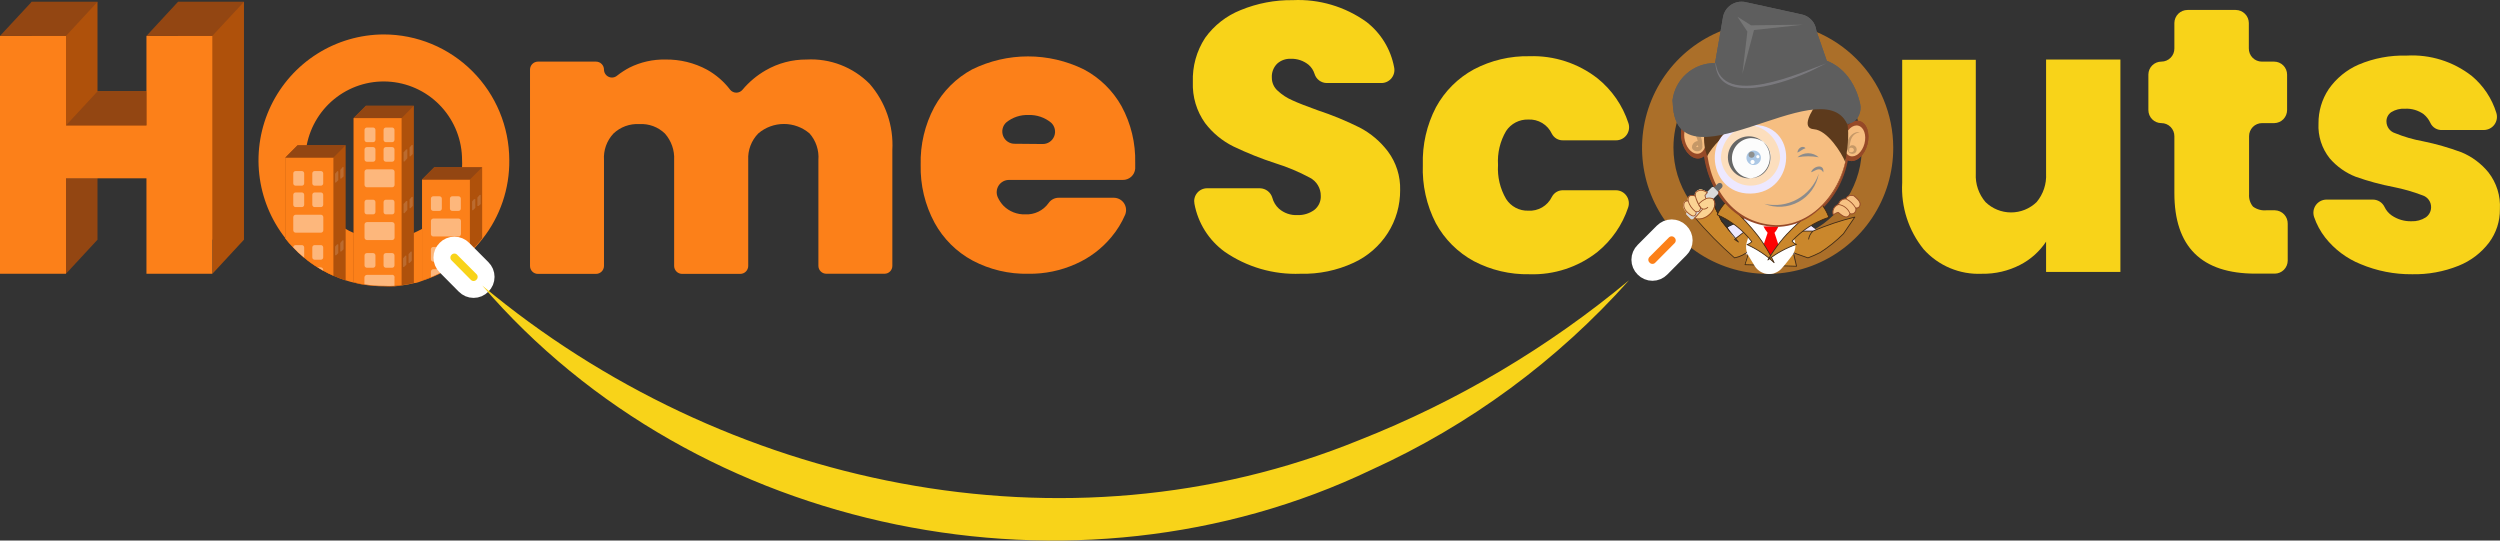 <svg width="148" height="32" viewBox="0 0 148 32" fill="none" xmlns="http://www.w3.org/2000/svg">
<rect x="0" y="0" width="148" height="32" fill="#333333" stroke="none"/>
<path d="M22.714 2.039C21.319 2.044 19.954 2.441 18.774 3.187C17.594 3.933 16.647 4.996 16.041 6.256C15.435 7.516 15.195 8.921 15.348 10.311C15.5 11.701 16.04 13.02 16.905 14.117C17.048 14.304 17.203 14.482 17.37 14.649C17.569 14.867 17.785 15.069 18.016 15.253C18.267 15.465 18.534 15.657 18.815 15.828L19.149 16.024C19.344 16.136 19.545 16.235 19.752 16.323C19.984 16.425 20.231 16.52 20.478 16.6C20.725 16.68 20.79 16.694 20.95 16.731C21.109 16.767 21.371 16.825 21.589 16.862C21.966 16.92 22.347 16.95 22.729 16.949C22.942 16.96 23.155 16.96 23.368 16.949C23.509 16.939 23.649 16.922 23.789 16.898C24.034 16.867 24.276 16.821 24.515 16.76C24.675 16.76 24.834 16.68 24.987 16.629C25.14 16.578 25.35 16.505 25.524 16.432C25.85 16.3 26.166 16.145 26.468 15.966C26.706 15.831 26.934 15.68 27.151 15.515C27.195 15.478 27.245 15.449 27.289 15.406C27.479 15.26 27.66 15.105 27.834 14.94C28.096 14.695 28.339 14.43 28.56 14.146C29.61 12.818 30.171 11.167 30.15 9.472C30.144 7.499 29.358 5.608 27.964 4.215C26.57 2.821 24.683 2.039 22.714 2.039V2.039ZM24.973 13.556C24.82 13.644 24.66 13.717 24.5 13.789C24.265 13.886 24.022 13.963 23.774 14.022C23.633 14.057 23.49 14.084 23.346 14.102C23.139 14.132 22.93 14.147 22.721 14.146C22.337 14.146 21.954 14.097 21.581 14.001C21.363 13.949 21.149 13.878 20.942 13.789C20.78 13.723 20.622 13.646 20.47 13.556C20.211 13.415 19.968 13.247 19.744 13.054C19.47 12.821 19.226 12.555 19.018 12.261C18.826 12.011 18.662 11.74 18.532 11.453C18.236 10.834 18.082 10.158 18.081 9.472C18.078 9.416 18.078 9.361 18.081 9.305C18.089 9.06 18.116 8.817 18.161 8.577C18.384 7.443 19.019 6.432 19.944 5.742C20.868 5.052 22.016 4.732 23.163 4.844C24.31 4.956 25.375 5.491 26.15 6.347C26.924 7.203 27.354 8.317 27.354 9.472C27.362 9.608 27.362 9.744 27.354 9.88C27.339 10.126 27.298 10.37 27.231 10.608C27.159 10.973 27.037 11.326 26.868 11.656C26.81 11.781 26.742 11.9 26.664 12.013C26.441 12.376 26.165 12.702 25.844 12.981C25.751 13.076 25.649 13.162 25.539 13.236C25.361 13.361 25.171 13.469 24.973 13.556Z" fill="#FC8019"/>
<path d="M20.463 8.599V16.607C20.216 16.527 19.97 16.432 19.737 16.33C19.531 16.242 19.329 16.143 19.134 16.032L18.8 15.835C18.52 15.664 18.253 15.472 18.002 15.26C17.771 15.076 17.555 14.874 17.355 14.656C17.189 14.489 17.034 14.312 16.891 14.124V9.327L17.617 8.599H20.463Z" fill="#AF510B"/>
<path d="M19.737 9.326V16.323C19.531 16.235 19.329 16.135 19.134 16.024L18.8 15.828C18.52 15.657 18.253 15.464 18.002 15.252C17.771 15.068 17.555 14.866 17.355 14.648C17.189 14.481 17.034 14.304 16.891 14.117V9.326H19.737Z" fill="#FC8019"/>
<path d="M24.501 6.262V16.753C24.262 16.813 24.019 16.86 23.775 16.891C23.635 16.915 23.495 16.932 23.354 16.942C23.141 16.953 22.927 16.953 22.715 16.942C22.333 16.942 21.952 16.913 21.575 16.855C21.357 16.855 21.146 16.774 20.936 16.724V6.99L21.662 6.262H24.501Z" fill="#AF510B"/>
<path d="M23.775 6.989V16.869C23.635 16.893 23.495 16.91 23.354 16.919C23.141 16.931 22.927 16.931 22.715 16.919C22.333 16.92 21.952 16.891 21.575 16.832C21.357 16.832 21.146 16.752 20.936 16.701V6.989H23.775Z" fill="#FC8019"/>
<path d="M28.544 9.901V14.117C28.324 14.4 28.081 14.665 27.818 14.91C27.645 15.075 27.463 15.231 27.274 15.376C27.27 15.406 27.256 15.434 27.233 15.454C27.21 15.475 27.181 15.486 27.15 15.485C26.933 15.651 26.705 15.802 26.468 15.937C26.165 16.115 25.849 16.271 25.524 16.403C25.349 16.476 25.168 16.541 24.986 16.599V10.629L25.712 9.901H28.544Z" fill="#AF510B"/>
<path d="M27.818 10.63V14.911C27.645 15.076 27.463 15.231 27.274 15.377C27.27 15.407 27.256 15.435 27.233 15.455C27.21 15.475 27.181 15.486 27.15 15.486C26.933 15.651 26.705 15.802 26.468 15.937C26.165 16.116 25.849 16.271 25.524 16.403C25.349 16.476 25.168 16.541 24.986 16.6V10.63H27.818Z" fill="#FC8019"/>
<path d="M19.737 9.327L20.463 8.599H17.617L16.891 9.327H19.737Z" fill="#934612"/>
<path d="M23.775 6.99L24.501 6.262H21.662L20.936 6.99H23.775Z" fill="#934612"/>
<path d="M27.818 10.629L28.544 9.901H25.705L24.979 10.629H27.818Z" fill="#934612"/>
<path opacity="0.43" d="M17.87 11.394H17.499C17.423 11.394 17.361 11.456 17.361 11.532V12.122C17.361 12.198 17.423 12.26 17.499 12.26H17.87C17.946 12.26 18.008 12.198 18.008 12.122V11.532C18.008 11.456 17.946 11.394 17.87 11.394Z" fill="white"/>
<path opacity="0.43" d="M18.997 11.394H18.626C18.55 11.394 18.488 11.456 18.488 11.532V12.122C18.488 12.198 18.55 12.26 18.626 12.26H18.997C19.073 12.26 19.134 12.198 19.134 12.122V11.532C19.134 11.456 19.073 11.394 18.997 11.394Z" fill="white"/>
<path opacity="0.43" d="M17.87 10.127H17.499C17.423 10.127 17.361 10.189 17.361 10.265V10.855C17.361 10.931 17.423 10.993 17.499 10.993H17.87C17.946 10.993 18.008 10.931 18.008 10.855V10.265C18.008 10.189 17.946 10.127 17.87 10.127Z" fill="white"/>
<path opacity="0.43" d="M18.997 10.127H18.626C18.55 10.127 18.488 10.189 18.488 10.265V10.855C18.488 10.931 18.55 10.993 18.626 10.993H18.997C19.073 10.993 19.134 10.931 19.134 10.855V10.265C19.134 10.189 19.073 10.127 18.997 10.127Z" fill="white"/>
<path opacity="0.43" d="M22.088 7.55H21.718C21.642 7.55 21.58 7.612 21.58 7.688V8.278C21.58 8.354 21.642 8.416 21.718 8.416H22.088C22.165 8.416 22.226 8.354 22.226 8.278V7.688C22.226 7.612 22.165 7.55 22.088 7.55Z" fill="white"/>
<path opacity="0.43" d="M23.215 7.55H22.845C22.769 7.55 22.707 7.612 22.707 7.688V8.278C22.707 8.354 22.769 8.416 22.845 8.416H23.215C23.291 8.416 23.353 8.354 23.353 8.278V7.688C23.353 7.612 23.291 7.55 23.215 7.55Z" fill="white"/>
<path opacity="0.43" d="M18.995 12.712H17.507C17.426 12.712 17.361 12.777 17.361 12.857V13.629C17.361 13.71 17.426 13.775 17.507 13.775H18.995C19.075 13.775 19.14 13.71 19.14 13.629V12.857C19.14 12.777 19.075 12.712 18.995 12.712Z" fill="white"/>
<path opacity="0.43" d="M22.088 8.708H21.718C21.642 8.708 21.58 8.77 21.58 8.846V9.436C21.58 9.512 21.642 9.574 21.718 9.574H22.088C22.165 9.574 22.226 9.512 22.226 9.436V8.846C22.226 8.77 22.165 8.708 22.088 8.708Z" fill="white"/>
<path opacity="0.43" d="M23.215 8.708H22.845C22.769 8.708 22.707 8.77 22.707 8.846V9.436C22.707 9.512 22.769 9.574 22.845 9.574H23.215C23.291 9.574 23.353 9.512 23.353 9.436V8.846C23.353 8.77 23.291 8.708 23.215 8.708Z" fill="white"/>
<path opacity="0.43" d="M23.214 10.025H21.725C21.645 10.025 21.58 10.091 21.58 10.171V10.943C21.58 11.023 21.645 11.088 21.725 11.088H23.214C23.294 11.088 23.359 11.023 23.359 10.943V10.171C23.359 10.091 23.294 10.025 23.214 10.025Z" fill="white"/>
<path opacity="0.43" d="M26.018 11.62H25.648C25.572 11.62 25.51 11.682 25.51 11.758V12.348C25.51 12.425 25.572 12.486 25.648 12.486H26.018C26.094 12.486 26.156 12.425 26.156 12.348V11.758C26.156 11.682 26.094 11.62 26.018 11.62Z" fill="white"/>
<path opacity="0.43" d="M27.143 11.62H26.773C26.697 11.62 26.635 11.682 26.635 11.758V12.348C26.635 12.425 26.697 12.486 26.773 12.486H27.143C27.219 12.486 27.281 12.425 27.281 12.348V11.758C27.281 11.682 27.219 11.62 27.143 11.62Z" fill="white"/>
<path opacity="0.43" d="M27.144 12.938H25.655C25.575 12.938 25.51 13.003 25.51 13.083V13.855C25.51 13.935 25.575 14 25.655 14H27.144C27.224 14 27.289 13.935 27.289 13.855V13.083C27.289 13.003 27.224 12.938 27.144 12.938Z" fill="white"/>
<path opacity="0.43" d="M26.018 14.619H25.648C25.572 14.619 25.51 14.681 25.51 14.758V15.347C25.51 15.424 25.572 15.486 25.648 15.486H26.018C26.094 15.486 26.156 15.424 26.156 15.347V14.758C26.156 14.681 26.094 14.619 26.018 14.619Z" fill="white"/>
<path opacity="0.43" d="M26.454 15.937C26.151 16.115 25.836 16.271 25.51 16.402V16.089C25.509 16.07 25.512 16.05 25.519 16.032C25.526 16.013 25.536 15.996 25.55 15.982C25.563 15.967 25.58 15.956 25.598 15.948C25.616 15.941 25.636 15.937 25.655 15.937H26.454Z" fill="white"/>
<path opacity="0.43" d="M22.088 11.823H21.718C21.642 11.823 21.58 11.885 21.58 11.962V12.551C21.58 12.628 21.642 12.69 21.718 12.69H22.088C22.165 12.69 22.226 12.628 22.226 12.551V11.962C22.226 11.885 22.165 11.823 22.088 11.823Z" fill="white"/>
<path opacity="0.43" d="M23.215 11.823H22.845C22.769 11.823 22.707 11.885 22.707 11.962V12.551C22.707 12.628 22.769 12.69 22.845 12.69H23.215C23.291 12.69 23.353 12.628 23.353 12.551V11.962C23.353 11.885 23.291 11.823 23.215 11.823Z" fill="white"/>
<path opacity="0.43" d="M23.214 13.148H21.725C21.645 13.148 21.58 13.214 21.58 13.294V14.066C21.58 14.146 21.645 14.211 21.725 14.211H23.214C23.294 14.211 23.359 14.146 23.359 14.066V13.294C23.359 13.214 23.294 13.148 23.214 13.148Z" fill="white"/>
<path opacity="0.43" d="M22.088 14.983H21.718C21.642 14.983 21.58 15.045 21.58 15.122V15.711C21.58 15.788 21.642 15.85 21.718 15.85H22.088C22.165 15.85 22.226 15.788 22.226 15.711V15.122C22.226 15.045 22.165 14.983 22.088 14.983Z" fill="white"/>
<path opacity="0.43" d="M23.215 14.983H22.845C22.769 14.983 22.707 15.045 22.707 15.122V15.711C22.707 15.788 22.769 15.85 22.845 15.85H23.215C23.291 15.85 23.353 15.788 23.353 15.711V15.122C23.353 15.045 23.291 14.983 23.215 14.983Z" fill="white"/>
<path opacity="0.43" d="M23.353 16.454V16.92C23.14 16.931 22.927 16.931 22.714 16.92C22.333 16.92 21.951 16.891 21.574 16.832V16.425C21.574 16.384 21.59 16.345 21.619 16.317C21.648 16.288 21.686 16.272 21.727 16.272H23.179C23.204 16.266 23.23 16.266 23.254 16.273C23.279 16.28 23.301 16.294 23.319 16.312C23.336 16.331 23.349 16.354 23.355 16.378C23.361 16.403 23.36 16.429 23.353 16.454Z" fill="white"/>
<path opacity="0.43" d="M18.008 14.648V15.252C17.777 15.068 17.561 14.866 17.361 14.648C17.361 14.63 17.365 14.612 17.372 14.595C17.379 14.578 17.389 14.563 17.402 14.55C17.415 14.537 17.43 14.527 17.447 14.52C17.463 14.513 17.481 14.51 17.499 14.51H17.877C17.912 14.512 17.945 14.527 17.97 14.553C17.994 14.579 18.008 14.613 18.008 14.648V14.648Z" fill="white"/>
<path opacity="0.43" d="M18.997 14.51H18.626C18.55 14.51 18.488 14.572 18.488 14.648V15.238C18.488 15.314 18.55 15.376 18.626 15.376H18.997C19.073 15.376 19.134 15.314 19.134 15.238V14.648C19.134 14.572 19.073 14.51 18.997 14.51Z" fill="white"/>
<path opacity="0.43" d="M19.133 15.981V16.025L18.799 15.828H18.988C19.007 15.828 19.027 15.832 19.045 15.84C19.063 15.848 19.079 15.859 19.093 15.873C19.107 15.888 19.117 15.905 19.124 15.923C19.131 15.942 19.134 15.961 19.133 15.981V15.981Z" fill="white"/>
<path opacity="0.15" d="M27.942 11.933L28.065 11.787H28.137V12.304L28.021 12.428C28.017 12.434 28.012 12.439 28.006 12.442C27.999 12.445 27.992 12.447 27.985 12.447C27.978 12.447 27.971 12.445 27.965 12.442C27.958 12.439 27.953 12.434 27.949 12.428V11.933C27.949 11.933 27.934 11.94 27.942 11.933Z" fill="white"/>
<path opacity="0.15" d="M28.261 11.699L28.384 11.554C28.389 11.548 28.394 11.543 28.4 11.539C28.407 11.536 28.414 11.534 28.421 11.534C28.428 11.534 28.435 11.536 28.441 11.539C28.448 11.543 28.453 11.548 28.457 11.554V12.078L28.334 12.194H28.261V11.699C28.254 11.707 28.261 11.699 28.261 11.699Z" fill="white"/>
<path opacity="0.15" d="M23.861 15.296L23.985 15.15C23.989 15.144 23.994 15.139 24 15.136C24.007 15.133 24.014 15.131 24.021 15.131C24.028 15.131 24.035 15.133 24.042 15.136C24.048 15.139 24.053 15.144 24.057 15.15V15.667L23.934 15.791C23.93 15.797 23.925 15.802 23.918 15.805C23.912 15.809 23.905 15.811 23.898 15.811C23.89 15.811 23.883 15.809 23.877 15.805C23.871 15.802 23.865 15.797 23.861 15.791V15.296Z" fill="white"/>
<path opacity="0.15" d="M24.18 15.056L24.303 14.91C24.307 14.904 24.312 14.899 24.319 14.896C24.325 14.892 24.332 14.891 24.339 14.891C24.347 14.891 24.354 14.892 24.36 14.896C24.366 14.899 24.372 14.904 24.376 14.91V15.434L24.26 15.551C24.256 15.557 24.25 15.562 24.244 15.565C24.238 15.569 24.23 15.57 24.223 15.57C24.216 15.57 24.209 15.569 24.203 15.565C24.196 15.562 24.191 15.557 24.187 15.551V15.078L24.18 15.056Z" fill="white"/>
<path opacity="0.15" d="M23.919 12.049L24.042 11.903H24.115V12.42L23.962 12.602C23.958 12.608 23.953 12.613 23.947 12.617C23.94 12.62 23.933 12.622 23.926 12.622C23.919 12.622 23.912 12.62 23.905 12.617C23.899 12.613 23.894 12.608 23.89 12.602V12.107C23.887 12.101 23.887 12.095 23.887 12.089C23.887 12.083 23.889 12.077 23.891 12.072C23.894 12.066 23.898 12.061 23.903 12.057C23.907 12.053 23.913 12.05 23.919 12.049V12.049Z" fill="white"/>
<path opacity="0.15" d="M24.238 11.816L24.362 11.671C24.366 11.665 24.371 11.66 24.377 11.657C24.384 11.653 24.391 11.651 24.398 11.651C24.405 11.651 24.412 11.653 24.419 11.657C24.425 11.66 24.43 11.665 24.434 11.671V12.188L24.311 12.312C24.308 12.318 24.303 12.323 24.297 12.326C24.292 12.33 24.285 12.332 24.278 12.332C24.271 12.332 24.265 12.33 24.259 12.326C24.253 12.323 24.248 12.318 24.245 12.312V11.809L24.238 11.816Z" fill="white"/>
<path opacity="0.15" d="M23.919 8.991L24.042 8.846H24.115V9.363L23.962 9.545C23.958 9.551 23.953 9.556 23.947 9.559C23.94 9.562 23.933 9.564 23.926 9.564C23.919 9.564 23.912 9.562 23.905 9.559C23.899 9.556 23.894 9.551 23.89 9.545V9.05C23.887 9.044 23.887 9.038 23.887 9.032C23.887 9.025 23.889 9.019 23.891 9.014C23.894 9.008 23.898 9.004 23.903 9C23.907 8.996 23.913 8.993 23.919 8.991V8.991Z" fill="white"/>
<path opacity="0.15" d="M24.238 8.744L24.362 8.599C24.366 8.593 24.371 8.588 24.377 8.584C24.384 8.581 24.391 8.579 24.398 8.579C24.405 8.579 24.412 8.581 24.419 8.584C24.425 8.588 24.43 8.593 24.434 8.599V9.116L24.311 9.239C24.308 9.245 24.303 9.251 24.297 9.254C24.292 9.258 24.285 9.26 24.278 9.26C24.271 9.26 24.265 9.258 24.259 9.254C24.253 9.251 24.248 9.245 24.245 9.239V8.737L24.238 8.744Z" fill="white"/>
<path opacity="0.15" d="M19.83 10.295L19.954 10.149C19.958 10.143 19.963 10.139 19.969 10.135C19.976 10.132 19.983 10.13 19.99 10.13C19.997 10.13 20.004 10.132 20.011 10.135C20.017 10.139 20.022 10.143 20.026 10.149V10.666L19.903 10.79C19.9 10.796 19.895 10.801 19.889 10.805C19.884 10.809 19.877 10.811 19.87 10.811C19.863 10.811 19.857 10.809 19.851 10.805C19.845 10.801 19.84 10.796 19.837 10.79V10.295C19.837 10.295 19.823 10.302 19.83 10.295Z" fill="white"/>
<path opacity="0.15" d="M20.15 10.055L20.266 9.916C20.266 9.907 20.27 9.897 20.277 9.891C20.284 9.884 20.293 9.88 20.302 9.88C20.312 9.88 20.321 9.884 20.328 9.891C20.335 9.897 20.339 9.907 20.339 9.916V10.441L20.215 10.557C20.211 10.563 20.206 10.568 20.2 10.571C20.193 10.575 20.186 10.576 20.179 10.576C20.172 10.576 20.165 10.575 20.158 10.571C20.152 10.568 20.147 10.563 20.143 10.557V10.062C20.145 10.059 20.147 10.057 20.15 10.055V10.055Z" fill="white"/>
<path opacity="0.15" d="M19.83 14.611L19.954 14.466H20.026V14.983L19.903 15.107H19.837V14.64C19.837 14.64 19.823 14.619 19.83 14.611Z" fill="white"/>
<path opacity="0.15" d="M20.15 14.379L20.266 14.233H20.339V14.758L20.215 14.874C20.211 14.88 20.206 14.885 20.2 14.888C20.193 14.892 20.186 14.894 20.179 14.894C20.172 14.894 20.165 14.892 20.158 14.888C20.152 14.885 20.147 14.88 20.143 14.874V14.379H20.15Z" fill="white"/>
<path d="M14.443 0.109V14.189L12.576 16.206V14.189H10.536V8.54H5.772V10.557H3.906V14.189H1.873V0.109H5.772V5.402H10.536V0.109H14.443Z" fill="#AF510B"/>
<path d="M5.772 10.557V14.19L3.906 16.206V10.557H5.772Z" fill="#934612"/>
<path d="M8.67 2.126V7.419H3.907V2.126H0V16.206H3.907V10.556H8.67V16.206H12.569V2.126H8.67Z" fill="#FC8019"/>
<path d="M3.907 2.126L5.773 0.109H1.873L0 2.126" fill="#934612"/>
<path d="M12.569 2.126L14.443 0.109H10.536L8.67 2.126" fill="#934612"/>
<path d="M8.67 7.426V5.409H5.772L3.906 7.426" fill="#934612"/>
<path d="M51.477 4.958C52.421 6.039 52.906 7.448 52.827 8.883V15.741C52.827 15.864 52.778 15.983 52.691 16.07C52.604 16.157 52.486 16.206 52.362 16.206H48.92C48.797 16.206 48.678 16.158 48.589 16.07C48.501 15.983 48.45 15.865 48.449 15.741V9.472C48.471 9.188 48.437 8.903 48.347 8.633C48.257 8.362 48.114 8.113 47.926 7.9C47.502 7.538 46.964 7.339 46.408 7.339C45.852 7.339 45.314 7.538 44.89 7.9C44.688 8.106 44.53 8.353 44.428 8.623C44.325 8.894 44.28 9.183 44.295 9.472V15.748C44.293 15.872 44.242 15.991 44.154 16.078C44.066 16.165 43.947 16.214 43.823 16.214H40.381C40.257 16.214 40.138 16.165 40.05 16.078C39.962 15.991 39.911 15.872 39.909 15.748V9.472C39.94 8.899 39.744 8.337 39.364 7.907C39.165 7.714 38.928 7.564 38.668 7.467C38.408 7.371 38.131 7.33 37.854 7.346C37.573 7.329 37.291 7.37 37.026 7.466C36.761 7.563 36.519 7.713 36.315 7.907C36.12 8.116 35.969 8.362 35.873 8.631C35.777 8.901 35.737 9.187 35.756 9.472V15.748C35.754 15.872 35.703 15.991 35.615 16.078C35.526 16.165 35.407 16.214 35.284 16.214H31.842C31.781 16.214 31.72 16.202 31.664 16.178C31.608 16.155 31.556 16.121 31.513 16.077C31.47 16.034 31.436 15.983 31.412 15.926C31.389 15.87 31.377 15.809 31.377 15.748V4.099C31.383 3.979 31.434 3.865 31.52 3.781C31.606 3.697 31.721 3.65 31.842 3.648H35.284C35.409 3.648 35.529 3.698 35.617 3.787C35.706 3.875 35.756 3.996 35.756 4.121V4.121C35.756 4.211 35.783 4.299 35.831 4.374C35.88 4.45 35.95 4.51 36.031 4.547C36.112 4.585 36.203 4.598 36.292 4.586C36.381 4.573 36.464 4.536 36.532 4.478C36.76 4.298 37.003 4.14 37.259 4.005C37.921 3.674 38.654 3.509 39.394 3.524C40.255 3.511 41.105 3.719 41.862 4.129C42.394 4.427 42.858 4.83 43.228 5.315C43.272 5.369 43.327 5.412 43.39 5.441C43.453 5.471 43.521 5.486 43.591 5.486C43.66 5.486 43.728 5.471 43.791 5.441C43.854 5.412 43.909 5.369 43.954 5.315C44.34 4.854 44.805 4.465 45.326 4.165C46.061 3.74 46.896 3.519 47.744 3.524C48.432 3.486 49.12 3.593 49.764 3.841C50.407 4.088 50.991 4.469 51.477 4.958V4.958Z" fill="#FC8019"/>
<path d="M66.464 10.652H59.74C59.618 10.65 59.498 10.679 59.391 10.736C59.284 10.793 59.192 10.876 59.125 10.977C59.058 11.078 59.017 11.195 59.007 11.316C58.996 11.438 59.016 11.559 59.064 11.671C59.15 11.863 59.267 12.037 59.413 12.188C59.582 12.355 59.783 12.486 60.004 12.572C60.225 12.658 60.461 12.699 60.698 12.69C60.964 12.704 61.229 12.65 61.469 12.534C61.709 12.419 61.916 12.245 62.071 12.028C62.137 11.929 62.227 11.848 62.332 11.792C62.437 11.736 62.554 11.707 62.673 11.707H65.934C66.053 11.707 66.171 11.736 66.277 11.792C66.382 11.848 66.473 11.929 66.54 12.029C66.606 12.128 66.648 12.242 66.66 12.362C66.672 12.481 66.654 12.601 66.609 12.712C66.405 13.186 66.134 13.627 65.803 14.023C65.233 14.714 64.509 15.263 63.69 15.624C62.807 16.022 61.848 16.221 60.88 16.207C59.733 16.232 58.598 15.964 57.583 15.428C56.629 14.916 55.845 14.137 55.325 13.185C54.758 12.133 54.476 10.951 54.504 9.756C54.473 8.567 54.751 7.391 55.31 6.342C55.827 5.395 56.606 4.619 57.554 4.107C58.583 3.602 59.713 3.339 60.858 3.339C62.003 3.339 63.133 3.602 64.162 4.107C65.102 4.604 65.878 5.362 66.398 6.291C66.954 7.318 67.232 8.472 67.204 9.64C67.204 9.756 67.204 9.873 67.204 9.989C67.188 10.173 67.102 10.344 66.965 10.467C66.827 10.59 66.648 10.656 66.464 10.652ZM61.722 8.526C61.869 8.528 62.013 8.486 62.135 8.405C62.257 8.324 62.352 8.207 62.407 8.071C62.462 7.935 62.475 7.785 62.443 7.641C62.412 7.498 62.337 7.367 62.23 7.266V7.266C61.854 6.954 61.376 6.791 60.887 6.808C60.411 6.789 59.944 6.944 59.573 7.245V7.245C59.463 7.344 59.387 7.475 59.354 7.619C59.32 7.763 59.332 7.914 59.386 8.052C59.44 8.19 59.535 8.307 59.658 8.389C59.781 8.471 59.926 8.514 60.074 8.511L61.722 8.526Z" fill="#FC8019"/>
<path d="M72.49 14.896C71.557 14.215 70.92 13.201 70.711 12.064C70.689 11.954 70.69 11.841 70.716 11.733C70.742 11.624 70.791 11.523 70.861 11.435C70.93 11.348 71.017 11.277 71.117 11.227C71.216 11.177 71.326 11.149 71.437 11.146H74.596C74.76 11.151 74.919 11.207 75.05 11.308C75.18 11.409 75.276 11.549 75.322 11.707C75.388 11.956 75.524 12.181 75.714 12.355C76.015 12.617 76.405 12.752 76.803 12.733C77.159 12.747 77.508 12.642 77.798 12.435C77.927 12.336 78.029 12.208 78.098 12.061C78.166 11.914 78.198 11.753 78.19 11.591C78.192 11.37 78.132 11.153 78.018 10.964C77.904 10.775 77.74 10.621 77.544 10.52C76.897 10.172 76.219 9.887 75.518 9.669C74.664 9.392 73.83 9.059 73.02 8.671C72.362 8.346 71.787 7.873 71.343 7.288C70.837 6.581 70.582 5.725 70.617 4.856C70.583 3.931 70.837 3.018 71.343 2.243C71.873 1.503 72.604 0.932 73.448 0.597C74.427 0.194 75.477 -0.006 76.534 0.008C78.09 -0.065 79.624 0.388 80.891 1.296C81.749 1.959 82.333 2.915 82.532 3.983C82.556 4.093 82.555 4.207 82.53 4.317C82.504 4.427 82.455 4.53 82.386 4.618C82.317 4.707 82.229 4.78 82.129 4.831C82.029 4.882 81.919 4.911 81.806 4.915H78.546C78.382 4.914 78.224 4.86 78.093 4.762C77.962 4.663 77.866 4.526 77.82 4.369C77.755 4.163 77.634 3.979 77.471 3.837C77.172 3.594 76.796 3.467 76.411 3.48C76.115 3.468 75.825 3.572 75.605 3.772C75.497 3.88 75.414 4.01 75.36 4.153C75.306 4.296 75.283 4.449 75.293 4.601C75.292 4.748 75.323 4.892 75.383 5.025C75.443 5.159 75.531 5.277 75.641 5.373C75.892 5.608 76.182 5.798 76.498 5.934C76.84 6.094 77.348 6.29 78.016 6.531C78.864 6.811 79.692 7.152 80.492 7.55C81.146 7.891 81.716 8.374 82.162 8.962C82.656 9.622 82.912 10.431 82.888 11.256C82.895 12.153 82.643 13.033 82.162 13.789C81.668 14.563 80.962 15.177 80.129 15.558C79.147 16.013 78.073 16.235 76.992 16.206C75.389 16.271 73.809 15.811 72.49 14.896V14.896Z" fill="#F8D319"/>
<path d="M85.009 6.349C85.525 5.4 86.305 4.621 87.252 4.107C88.268 3.572 89.402 3.304 90.549 3.328C92.001 3.28 93.425 3.744 94.572 4.638C95.426 5.324 96.061 6.245 96.402 7.288C96.441 7.404 96.452 7.527 96.434 7.648C96.416 7.769 96.37 7.885 96.299 7.984C96.228 8.084 96.135 8.165 96.026 8.221C95.918 8.277 95.798 8.307 95.676 8.307H92.539C92.402 8.312 92.267 8.279 92.149 8.211C92.031 8.142 91.935 8.042 91.871 7.921C91.749 7.656 91.55 7.433 91.3 7.283C91.05 7.132 90.76 7.06 90.469 7.077C90.212 7.069 89.957 7.128 89.728 7.246C89.5 7.364 89.305 7.539 89.162 7.754C88.805 8.36 88.638 9.06 88.683 9.763C88.638 10.468 88.805 11.171 89.162 11.78C89.302 11.999 89.495 12.178 89.725 12.299C89.954 12.42 90.21 12.48 90.469 12.472C90.757 12.491 91.044 12.423 91.294 12.278C91.543 12.133 91.744 11.916 91.871 11.656C91.934 11.534 92.03 11.432 92.148 11.363C92.266 11.293 92.402 11.259 92.539 11.263H95.661C95.783 11.264 95.903 11.293 96.012 11.349C96.12 11.405 96.214 11.487 96.284 11.586C96.356 11.686 96.402 11.801 96.42 11.922C96.438 12.043 96.426 12.166 96.387 12.282C96.043 13.317 95.41 14.231 94.565 14.918C93.42 15.817 91.996 16.284 90.542 16.235C89.395 16.259 88.261 15.991 87.245 15.457C86.297 14.941 85.518 14.163 85.001 13.214C84.451 12.148 84.186 10.956 84.232 9.756C84.195 8.572 84.463 7.399 85.009 6.349V6.349Z" fill="#F8D319"/>
<path d="M125.528 3.524V16.097H121.128V14.306C120.74 14.889 120.21 15.363 119.588 15.682C118.89 16.041 118.115 16.221 117.33 16.207C116.682 16.237 116.036 16.122 115.438 15.87C114.84 15.618 114.305 15.236 113.874 14.751C112.982 13.642 112.532 12.241 112.61 10.819V3.539H116.967V10.273C116.934 10.889 117.14 11.494 117.541 11.962C117.947 12.356 118.49 12.576 119.055 12.576C119.62 12.576 120.163 12.356 120.569 11.962C120.962 11.491 121.162 10.887 121.128 10.273V3.524H125.528Z" fill="#F8D319"/>
<path d="M135.433 13.243V15.427C135.433 15.632 135.351 15.828 135.207 15.973C135.063 16.117 134.867 16.199 134.663 16.199H133.53C130.325 16.199 128.723 14.609 128.723 11.43V8.067C128.724 7.965 128.705 7.864 128.667 7.769C128.628 7.675 128.572 7.589 128.5 7.516C128.429 7.444 128.343 7.386 128.25 7.347C128.156 7.308 128.055 7.288 127.953 7.288V7.288C127.749 7.288 127.553 7.206 127.409 7.062C127.265 6.917 127.184 6.721 127.184 6.516V4.412C127.186 4.209 127.267 4.014 127.412 3.871C127.556 3.728 127.75 3.648 127.953 3.648V3.648C128.055 3.648 128.156 3.627 128.25 3.588C128.343 3.549 128.429 3.491 128.5 3.419C128.572 3.347 128.628 3.261 128.667 3.166C128.705 3.072 128.724 2.971 128.723 2.869V1.362C128.725 1.156 128.808 0.96 128.953 0.815C129.099 0.671 129.295 0.59 129.5 0.59H132.361C132.565 0.592 132.759 0.674 132.903 0.818C133.047 0.962 133.129 1.157 133.131 1.362V2.861C133.129 2.964 133.147 3.066 133.185 3.161C133.223 3.256 133.279 3.343 133.351 3.416C133.423 3.49 133.508 3.548 133.602 3.587C133.697 3.627 133.798 3.648 133.9 3.648H134.627C134.728 3.648 134.828 3.668 134.921 3.706C135.014 3.745 135.099 3.802 135.171 3.874C135.242 3.945 135.299 4.03 135.338 4.124C135.376 4.218 135.396 4.318 135.396 4.419V6.516C135.396 6.718 135.317 6.912 135.176 7.057C135.035 7.201 134.843 7.284 134.641 7.288H133.915C133.813 7.288 133.713 7.308 133.619 7.347C133.525 7.386 133.44 7.444 133.368 7.516C133.297 7.589 133.24 7.675 133.202 7.769C133.163 7.864 133.144 7.965 133.145 8.067V11.503C133.126 11.767 133.209 12.028 133.378 12.231C133.606 12.398 133.888 12.476 134.169 12.449H134.677C134.882 12.455 135.076 12.542 135.218 12.69C135.359 12.839 135.436 13.038 135.433 13.243V13.243Z" fill="#F8D319"/>
<path d="M139.753 15.638C138.928 15.307 138.205 14.765 137.654 14.066C137.367 13.698 137.144 13.284 136.993 12.843C136.955 12.726 136.944 12.602 136.961 12.481C136.979 12.36 137.026 12.244 137.096 12.144C137.167 12.044 137.26 11.963 137.369 11.905C137.477 11.848 137.597 11.818 137.72 11.816H140.472C140.615 11.816 140.756 11.856 140.878 11.932C141 12.008 141.098 12.117 141.161 12.246C141.256 12.451 141.404 12.627 141.59 12.755C141.934 12.99 142.343 13.11 142.759 13.098C143.056 13.111 143.35 13.032 143.601 12.872C143.697 12.807 143.776 12.72 143.831 12.619C143.887 12.518 143.917 12.405 143.921 12.289C143.928 12.128 143.881 11.969 143.787 11.837C143.694 11.705 143.56 11.608 143.405 11.561C142.854 11.351 142.285 11.188 141.706 11.073C140.947 10.927 140.199 10.725 139.47 10.469C138.869 10.237 138.335 9.859 137.916 9.37C137.452 8.787 137.217 8.054 137.255 7.31C137.248 6.587 137.458 5.879 137.858 5.278C138.304 4.637 138.92 4.132 139.637 3.822C140.532 3.445 141.498 3.264 142.469 3.291C143.86 3.21 145.233 3.639 146.332 4.499C147.017 5.071 147.522 5.83 147.784 6.684C147.82 6.799 147.829 6.921 147.81 7.041C147.79 7.16 147.744 7.273 147.673 7.372C147.603 7.47 147.51 7.55 147.404 7.606C147.297 7.663 147.178 7.693 147.058 7.696H144.596C144.445 7.708 144.293 7.673 144.163 7.594C144.033 7.516 143.93 7.398 143.87 7.259C143.779 7.068 143.648 6.899 143.485 6.764C143.163 6.531 142.771 6.415 142.374 6.436C142.089 6.419 141.805 6.49 141.561 6.64C141.471 6.702 141.397 6.786 141.348 6.884C141.298 6.982 141.274 7.091 141.278 7.2C141.28 7.355 141.332 7.504 141.424 7.627C141.517 7.75 141.646 7.84 141.793 7.885C142.327 8.103 142.882 8.264 143.449 8.365C144.219 8.523 144.977 8.74 145.714 9.013C146.336 9.27 146.885 9.678 147.312 10.2C147.797 10.82 148.04 11.597 147.994 12.384C148.003 13.094 147.779 13.787 147.355 14.357C146.889 14.972 146.264 15.447 145.547 15.733C144.671 16.085 143.732 16.256 142.788 16.235C141.746 16.244 140.714 16.041 139.753 15.638V15.638Z" fill="#F8D319"/>
<path d="M104.717 14.888C104.063 14.41 103.541 13.774 103.199 13.039C103.669 13.194 104.157 13.287 104.651 13.316C104.848 13.316 105.044 13.316 105.225 13.316C105.742 13.304 106.255 13.211 106.743 13.039C106.193 13.781 105.505 14.409 104.717 14.888V14.888Z" fill="white"/>
<path d="M103.199 13.039C103.541 13.774 104.063 14.41 104.717 14.888C105.505 14.409 106.193 13.781 106.743 13.039M103.206 13.039C103.676 13.194 104.165 13.287 104.659 13.316M103.206 13.039L104.303 13.84L104.644 13.345M106.743 13.039C106.255 13.213 105.743 13.309 105.225 13.323M106.743 13.039L105.508 13.84L105.218 13.352M104.644 13.352C104.84 13.352 105.036 13.352 105.218 13.352" stroke="#EDE8FF" stroke-width="2" stroke-linejoin="round"/>
<path d="M106.256 13.68H107.33C108.131 13.335 108.96 13.057 109.807 12.85L109.131 13.84C108.715 14.258 108.255 14.629 107.759 14.947C107.523 15.067 107.281 15.174 107.033 15.267L106.125 14.947L106.314 15.762L103.257 15.668L103.525 14.823C103.275 15.049 102.969 15.202 102.64 15.267C101.789 14.52 100.993 13.712 100.258 12.85L100.904 12.559L101.347 11.991L101.884 13.098L102.705 14.124L103.112 13.84L103.424 13.593L103.947 14.321L104.716 15.093L106.016 13.979L106.256 13.68Z" fill="#CA872C"/>
<path d="M107.068 14.175C107.093 13.984 107.186 13.808 107.33 13.68M107.33 13.68H106.255L106.008 13.979M107.33 13.68C108.131 13.335 108.959 13.057 109.806 12.85L109.131 13.84C108.715 14.258 108.254 14.629 107.758 14.947C107.522 15.067 107.28 15.174 107.032 15.267L106.124 14.947M106.124 14.947L106.016 13.979M106.168 14.947L106.357 15.762L103.3 15.668L103.568 14.823M106.016 13.979L104.73 15.1L103.961 14.328M103.568 14.823L103.648 14.576L103.961 14.328M103.568 14.823C103.318 15.049 103.012 15.202 102.683 15.267C101.832 14.52 101.036 13.712 100.301 12.85L100.947 12.559L101.39 11.991L101.927 13.098L102.915 14.328L102.683 14.175L103.111 13.84L103.423 13.593L103.946 14.321" stroke="#3E2916" stroke-width="0.05" stroke-linejoin="round"/>
<path d="M104.643 13.782C104.546 13.666 104.463 13.539 104.396 13.403H105.289C105.229 13.541 105.149 13.669 105.05 13.782M104.614 13.782L104.367 14.626L104.73 15.223C104.89 15.056 105.289 14.532 105.289 14.532L105.05 13.804M104.614 13.804C104.767 13.971 104.905 13.971 105.05 13.804" stroke="white" stroke-width="2" stroke-linejoin="round"/>
<path d="M101.66 12.712C101.796 12.411 101.988 12.139 102.227 11.911C103.33 13.171 104.158 13.746 105.029 15.551C104.559 15.105 104.017 14.743 103.425 14.481C103.533 14.449 103.631 14.389 103.708 14.306C103.172 13.609 102.467 13.06 101.66 12.712Z" fill="#CA872C" stroke="#3E2713" stroke-width="0.05" stroke-linejoin="round"/>
<path d="M108.267 12.865C108.158 12.556 107.993 12.27 107.781 12.021C106.568 13.171 105.682 13.673 104.658 15.391C105.167 14.991 105.739 14.678 106.35 14.467C106.245 14.429 106.154 14.36 106.089 14.27C106.684 13.623 107.434 13.14 108.267 12.865V12.865Z" fill="#CA872C" stroke="#3E2713" stroke-width="0.05" stroke-linejoin="round"/>
<path d="M112.08 8.744C112.083 10.219 111.65 11.662 110.834 12.89C110.019 14.118 108.859 15.076 107.5 15.642C106.142 16.209 104.646 16.358 103.203 16.072C101.76 15.786 100.433 15.077 99.392 14.035C98.351 12.993 97.641 11.665 97.353 10.219C97.065 8.772 97.211 7.272 97.774 5.909C98.336 4.546 99.289 3.381 100.512 2.561C101.735 1.741 103.173 1.304 104.645 1.304C106.614 1.304 108.503 2.087 109.897 3.482C111.291 4.877 112.076 6.769 112.08 8.744V8.744ZM99.068 8.744C99.069 9.85 99.398 10.93 100.011 11.848C100.625 12.767 101.496 13.482 102.516 13.905C103.535 14.327 104.656 14.436 105.737 14.22C106.818 14.003 107.811 13.47 108.591 12.688C109.37 11.906 109.9 10.909 110.115 9.825C110.329 8.741 110.218 7.617 109.796 6.596C109.374 5.574 108.659 4.701 107.742 4.087C106.825 3.473 105.747 3.146 104.645 3.146C103.912 3.146 103.186 3.29 102.509 3.572C101.832 3.853 101.217 4.266 100.699 4.786C100.181 5.306 99.77 5.923 99.49 6.602C99.21 7.281 99.067 8.009 99.068 8.744V8.744Z" fill="#AB6F29"/>
<path d="M109.379 8.336C109.379 11.146 107.454 13.374 105.138 13.374C102.822 13.374 100.934 11.146 100.934 8.336C100.934 5.526 102.851 3.306 105.174 3.306C107.498 3.306 109.379 5.533 109.379 8.336Z" fill="#F6BE81" stroke="#964927" stroke-width="0.25" stroke-miterlimit="10"/>
<path d="M110.554 8.545C110.723 7.895 110.515 7.278 110.088 7.166C109.661 7.054 109.178 7.49 109.008 8.139C108.839 8.789 109.047 9.406 109.474 9.518C109.901 9.63 110.384 9.194 110.554 8.545Z" fill="#964927"/>
<path d="M110.377 8.499C110.507 8.001 110.345 7.527 110.015 7.441C109.685 7.354 109.313 7.688 109.183 8.185C109.053 8.683 109.215 9.157 109.544 9.244C109.874 9.33 110.247 8.997 110.377 8.499Z" fill="#F6BE81"/>
<path opacity="0.2" d="M110.046 7.739C109.429 7.739 109.32 8.467 109.32 8.737M109.32 8.737C109.262 8.97 109.567 9.013 109.676 8.897C109.872 8.671 109.443 8.416 109.32 8.744V8.737Z" stroke="black" stroke-width="0.25" stroke-miterlimit="10"/>
<path d="M100.653 9.364C101.079 9.252 101.288 8.635 101.118 7.985C100.949 7.336 100.465 6.9 100.038 7.012C99.612 7.124 99.403 7.741 99.573 8.391C99.742 9.041 100.226 9.476 100.653 9.364Z" fill="#964927"/>
<path d="M100.582 9.09C100.911 9.003 101.073 8.529 100.943 8.031C100.813 7.534 100.441 7.2 100.111 7.287C99.781 7.373 99.619 7.847 99.749 8.345C99.879 8.843 100.252 9.176 100.582 9.09Z" fill="#F6BE81"/>
<g opacity="0.2">
<path d="M100.084 7.586C100.614 7.462 100.97 8.147 100.81 8.591C100.694 8.168 100.549 7.746 100.084 7.586Z" fill="black"/>
<path d="M100.802 8.591C100.904 8.868 100.41 8.999 100.323 8.693C100.318 8.633 100.335 8.573 100.371 8.525C100.407 8.476 100.459 8.443 100.518 8.43C100.577 8.418 100.638 8.427 100.69 8.457C100.743 8.486 100.783 8.534 100.802 8.591V8.591ZM100.802 8.591C100.73 8.38 100.454 8.482 100.497 8.642C100.541 8.802 100.86 8.824 100.802 8.591Z" fill="black"/>
</g>
<path d="M102.951 7.572C102.16 7.506 101.383 8.497 101.092 9.028C100.91 8.512 100.87 7.957 100.976 7.42C101.082 6.883 101.33 6.385 101.695 5.978H102.951C103.278 6.516 103.736 7.63 102.951 7.572Z" fill="#5D3A1C"/>
<path d="M107.28 7.434C108.071 7.485 108.914 8.832 109.132 9.37C109.545 6.939 109.132 6.677 108.754 6.014L107.519 5.832C107.113 6.342 106.496 7.375 107.28 7.434Z" fill="#5D3A1C"/>
<path d="M103.628 11.285C104.699 11.285 105.567 10.415 105.567 9.341C105.567 8.268 104.699 7.397 103.628 7.397C102.557 7.397 101.689 8.268 101.689 9.341C101.689 10.415 102.557 11.285 103.628 11.285Z" fill="#FCDEBD"/>
<path d="M104.839 9.341C104.839 9.1 104.768 8.865 104.635 8.665C104.502 8.465 104.312 8.31 104.091 8.218C103.869 8.126 103.625 8.101 103.39 8.148C103.155 8.195 102.939 8.311 102.769 8.481C102.6 8.651 102.484 8.868 102.437 9.104C102.391 9.339 102.415 9.584 102.506 9.806C102.598 10.028 102.754 10.218 102.953 10.352C103.152 10.485 103.387 10.557 103.627 10.557" fill="#FCFCFC"/>
<path d="M104.839 9.341C104.839 9.1 104.768 8.865 104.635 8.665C104.502 8.465 104.312 8.31 104.091 8.218C103.869 8.126 103.625 8.101 103.39 8.148C103.155 8.195 102.939 8.311 102.769 8.481C102.6 8.651 102.484 8.868 102.437 9.104C102.391 9.339 102.415 9.584 102.506 9.806C102.598 10.028 102.754 10.218 102.953 10.352C103.152 10.485 103.387 10.557 103.627 10.557" stroke="black" stroke-width="0.15"/>
<path d="M103.817 9.77C104.054 9.77 104.246 9.578 104.246 9.341C104.246 9.103 104.054 8.911 103.817 8.911C103.58 8.911 103.389 9.103 103.389 9.341C103.389 9.578 103.58 9.77 103.817 9.77Z" fill="#ABC7E5"/>
<path d="M103.693 9.341C103.794 9.341 103.875 9.259 103.875 9.159C103.875 9.058 103.794 8.977 103.693 8.977C103.593 8.977 103.512 9.058 103.512 9.159C103.512 9.259 103.593 9.341 103.693 9.341Z" fill="#8E908F"/>
<path d="M103.75 9.712C103.819 9.712 103.874 9.657 103.874 9.589C103.874 9.52 103.819 9.465 103.75 9.465C103.682 9.465 103.627 9.52 103.627 9.589C103.627 9.657 103.682 9.712 103.75 9.712Z" fill="white"/>
<path d="M104.063 9.37C104.115 9.37 104.158 9.328 104.158 9.275C104.158 9.223 104.115 9.181 104.063 9.181C104.011 9.181 103.969 9.223 103.969 9.275C103.969 9.328 104.011 9.37 104.063 9.37Z" fill="white"/>
<path d="M105.139 11.656C105.589 11.823 106.722 11.772 107.673 10.273M108.101 9.996C108.065 9.792 107.869 9.515 107.375 9.996M106.424 9.268C106.618 9.162 106.835 9.107 107.056 9.107C107.276 9.107 107.494 9.162 107.687 9.268M106.424 8.991C106.489 8.867 106.678 8.649 106.903 8.729" stroke="#8C8C8C" stroke-width="0.15" stroke-miterlimit="10"/>
<path d="M105.014 8.598C104.745 9.421 105.246 8.307 103.475 7.434C104.021 7.383 104.567 7.53 105.014 7.849C105.508 8.395 105.101 8.322 105.014 8.598Z" fill="white"/>
<path d="M105.593 9.188C105.743 9.112 105.785 8.89 105.685 8.693C105.586 8.495 105.384 8.397 105.233 8.473C105.083 8.549 105.041 8.77 105.141 8.968C105.24 9.165 105.443 9.264 105.593 9.188Z" fill="#D9D9D9"/>
<path d="M101.928 10.877C101.958 10.909 101.975 10.952 101.975 10.997C101.975 11.042 101.958 11.085 101.928 11.117L101.666 11.379C101.634 11.41 101.591 11.427 101.546 11.427C101.502 11.427 101.459 11.41 101.427 11.379C101.396 11.347 101.379 11.304 101.379 11.259C101.379 11.214 101.396 11.171 101.427 11.139L101.688 10.877C101.72 10.846 101.763 10.829 101.808 10.829C101.852 10.829 101.895 10.846 101.928 10.877V10.877Z" fill="#696969"/>
<path d="M101.331 11.107L99.858 12.584C99.821 12.621 99.821 12.681 99.858 12.718L100.094 12.955C100.131 12.992 100.191 12.992 100.227 12.955L101.701 11.478C101.738 11.441 101.738 11.381 101.701 11.344L101.465 11.107C101.428 11.07 101.368 11.07 101.331 11.107Z" fill="#D9D9D9"/>
<path d="M100.542 11.249C100.694 11.154 100.919 11.285 101.05 11.365L100.905 11.54L100.963 11.737C101.093 11.693 101.233 11.693 101.362 11.737C101.798 12.173 101.057 13.142 100.288 12.909L100.774 12.355H100.731C100.697 12.338 100.667 12.313 100.644 12.283C100.644 12.566 100.455 12.566 100.353 12.537C100.433 12.596 100.353 12.938 100.063 12.741C99.772 12.545 99.627 12.37 99.656 12.115C99.685 11.86 99.794 11.882 99.91 11.911C99.867 11.525 100.157 11.555 100.339 11.627C100.302 11.365 100.426 11.322 100.542 11.249Z" fill="#FBD393"/>
<path d="M100.519 12.064V12.013C100.222 11.401 100.403 11.35 100.57 11.285C100.737 11.219 100.948 11.321 101.079 11.401L100.933 11.576L100.991 11.772M100.548 12.1C100.752 12.508 100.977 12.384 101.1 12.275C101.062 12.314 101.015 12.344 100.964 12.361C100.912 12.379 100.857 12.384 100.803 12.377M100.548 12.1C100.599 12.219 100.689 12.316 100.803 12.377M100.548 12.1C100.666 11.955 100.818 11.842 100.991 11.772M100.803 12.377L100.316 12.93C101.086 13.163 101.826 12.202 101.391 11.758C101.261 11.714 101.121 11.714 100.991 11.758M99.939 11.896C99.895 11.51 100.185 11.539 100.367 11.612C100.416 11.85 100.52 12.072 100.672 12.26C100.672 12.581 100.447 12.551 100.36 12.515M99.939 11.896C100.012 12.141 100.159 12.357 100.36 12.515M99.939 11.896C100.009 12.142 100.157 12.359 100.36 12.515M99.939 11.896C99.822 11.896 99.706 11.896 99.684 12.1C99.662 12.304 99.772 12.508 100.091 12.726C100.41 12.944 100.469 12.508 100.36 12.515" stroke="#974C28" stroke-width="0.05" stroke-linejoin="round"/>
<path d="M109.516 12.639C109.363 13.113 108.891 12.603 108.84 12.581C108.789 12.559 108.622 12.639 108.535 12.719C108.515 12.659 108.507 12.595 108.511 12.532C108.515 12.469 108.532 12.407 108.56 12.35C108.589 12.293 108.628 12.242 108.676 12.201C108.724 12.159 108.78 12.128 108.84 12.108C108.863 12.006 108.922 11.917 109.007 11.856C109.091 11.796 109.195 11.769 109.298 11.78C109.298 11.686 109.428 11.525 109.733 11.584C109.871 11.686 110.155 11.933 110.111 12.115C110.11 12.146 110.102 12.177 110.087 12.205C110.073 12.232 110.052 12.256 110.027 12.274C110.002 12.293 109.972 12.305 109.942 12.31C109.911 12.315 109.879 12.313 109.85 12.305C109.875 12.365 109.875 12.433 109.85 12.494C109.838 12.526 109.821 12.556 109.797 12.581C109.774 12.607 109.746 12.627 109.715 12.64C109.683 12.654 109.649 12.661 109.615 12.661C109.581 12.661 109.547 12.653 109.516 12.639V12.639Z" fill="#F7C183"/>
<path d="M108.84 12.108C108.99 12.128 109.132 12.187 109.251 12.281C109.369 12.374 109.461 12.498 109.516 12.639M108.84 12.108C108.863 12.006 108.922 11.917 109.007 11.856C109.091 11.796 109.195 11.769 109.298 11.78M108.84 12.108C108.78 12.128 108.724 12.159 108.676 12.201C108.628 12.242 108.589 12.293 108.56 12.35C108.532 12.407 108.515 12.469 108.511 12.532C108.507 12.595 108.515 12.659 108.535 12.719C108.622 12.639 108.797 12.552 108.84 12.581C108.884 12.61 109.363 13.113 109.516 12.639M109.516 12.639C109.547 12.653 109.581 12.661 109.615 12.661C109.649 12.661 109.683 12.654 109.715 12.64C109.746 12.627 109.774 12.607 109.797 12.581C109.821 12.556 109.838 12.526 109.85 12.494C109.875 12.433 109.875 12.365 109.85 12.305M109.298 11.78C109.298 11.686 109.428 11.525 109.733 11.584C109.871 11.686 110.155 11.933 110.111 12.115C110.11 12.146 110.102 12.177 110.087 12.205C110.073 12.232 110.052 12.256 110.027 12.274C110.002 12.293 109.972 12.305 109.942 12.31C109.911 12.315 109.879 12.313 109.85 12.305M109.298 11.78C109.528 11.899 109.719 12.081 109.85 12.305" stroke="#974C28" stroke-width="0.05" stroke-linejoin="round"/>
<path d="M105.61 4.048C106.085 3.662 106.677 3.449 107.288 3.444C108.631 3.444 109.771 4.528 110.12 6.145C110.15 6.285 110.153 6.43 110.126 6.571C110.1 6.713 110.046 6.847 109.967 6.967C109.903 7.076 109.812 7.166 109.702 7.229C109.593 7.291 109.469 7.324 109.343 7.324C107.796 4.048 99.024 11.583 99.024 5.941C100.818 5.941 102.546 6.669 103.911 5.511L105.61 4.048ZM101.529 3.735L102.001 1.019C102.027 0.872 102.082 0.732 102.163 0.607C102.244 0.482 102.35 0.375 102.473 0.291C102.598 0.207 102.738 0.149 102.885 0.12C103.032 0.092 103.184 0.093 103.33 0.124L106.649 0.852C106.878 0.897 107.087 1.015 107.245 1.188C107.404 1.361 107.502 1.58 107.527 1.813L108.195 3.735C108.079 3.735 107.186 4.048 107.063 4.048C106.337 4.048 105.08 5.89 104.681 5.22C104.681 5.22 105.124 5.082 103.897 6.145C102.67 7.208 101.529 6.771 99.845 6.771C99.736 6.772 99.627 6.751 99.526 6.71C99.424 6.668 99.332 6.607 99.255 6.53C99.177 6.453 99.115 6.361 99.073 6.26C99.031 6.159 99.01 6.05 99.01 5.941C99.086 5.327 99.385 4.763 99.85 4.356C100.315 3.95 100.913 3.728 101.529 3.735V3.735Z" fill="#5E5E5E"/>
<path d="M103.264 3.357L103.446 1.9L102.857 1.02L104.092 1.529L106.742 1.464L103.903 1.9L103.177 3.626L103.264 3.357Z" fill="#D9D9D9"/>
<path opacity="0.2" d="M101.572 3.75C101.514 4.798 102.749 6.276 108.107 3.75" stroke="#EDE8FF" stroke-width="0.25" stroke-linejoin="round"/>
<path opacity="0.4" d="M103.664 11.714C104.971 11.714 106.031 10.652 106.031 9.341C106.031 8.03 104.971 6.968 103.664 6.968C102.357 6.968 101.297 8.03 101.297 9.341C101.297 10.652 102.357 11.714 103.664 11.714Z" fill="#D9D9D9" stroke="black" stroke-width="0.25"/>
<path d="M103.627 10.557C103.786 10.557 103.944 10.525 104.091 10.464C104.238 10.403 104.372 10.313 104.484 10.2C104.597 10.088 104.686 9.954 104.747 9.806C104.808 9.659 104.84 9.5 104.84 9.341" fill="#FCFCFC"/>
<path d="M103.627 10.557C103.786 10.557 103.944 10.525 104.091 10.464C104.238 10.403 104.372 10.313 104.484 10.2C104.597 10.088 104.686 9.954 104.747 9.806C104.808 9.659 104.84 9.5 104.84 9.341" stroke="black" stroke-width="0.15" stroke-miterlimit="10"/>
<path d="M104.717 14.888C104.063 14.41 103.541 13.774 103.199 13.039C103.669 13.194 104.157 13.287 104.651 13.316C104.848 13.316 105.044 13.316 105.225 13.316C105.742 13.304 106.255 13.211 106.743 13.039C106.193 13.781 105.505 14.409 104.717 14.888V14.888Z" fill="white"/>
<path d="M103.199 13.039C103.541 13.774 104.063 14.41 104.717 14.888C105.505 14.409 106.193 13.781 106.743 13.039M103.206 13.039C103.676 13.194 104.165 13.287 104.659 13.316M103.206 13.039L104.303 13.84L104.644 13.345M106.743 13.039C106.255 13.213 105.743 13.309 105.225 13.323M106.743 13.039L105.508 13.84L105.218 13.352M104.644 13.352C104.84 13.352 105.036 13.352 105.218 13.352" stroke="#EDE8FF" stroke-width="2" stroke-linejoin="round"/>
<path d="M106.256 13.68H107.33C108.131 13.335 108.96 13.057 109.807 12.85L109.131 13.84C108.715 14.258 108.255 14.629 107.759 14.947C107.523 15.067 107.281 15.174 107.033 15.267L106.125 14.947L106.314 15.762L103.257 15.668L103.525 14.823C103.275 15.049 102.969 15.202 102.64 15.267C101.789 14.52 100.993 13.712 100.258 12.85L100.904 12.559L101.347 11.991L101.884 13.098L102.705 14.124L103.112 13.84L103.424 13.593L103.947 14.321L104.716 15.093L106.016 13.979L106.256 13.68Z" fill="#CA872C"/>
<path d="M107.068 14.175C107.093 13.984 107.186 13.808 107.33 13.68M107.33 13.68H106.255L106.008 13.979M107.33 13.68C108.131 13.335 108.959 13.057 109.806 12.85L109.131 13.84C108.715 14.258 108.254 14.629 107.758 14.947C107.522 15.067 107.28 15.174 107.032 15.267L106.124 14.947M106.124 14.947L106.016 13.979M106.168 14.947L106.357 15.762L103.3 15.668L103.568 14.823M106.016 13.979L104.73 15.1L103.961 14.328M103.568 14.823L103.648 14.576L103.961 14.328M103.568 14.823C103.318 15.049 103.012 15.202 102.683 15.267C101.832 14.52 101.036 13.712 100.301 12.85L100.947 12.559L101.39 11.991L101.927 13.098L102.915 14.328L102.683 14.175L103.111 13.84L103.423 13.593L103.946 14.321" stroke="#3E2916" stroke-width="0.05" stroke-linejoin="round"/>
<path d="M104.643 13.782C104.546 13.666 104.463 13.539 104.396 13.403H105.289C105.229 13.541 105.149 13.669 105.05 13.782L105.289 14.51C105.289 14.51 104.89 15.034 104.73 15.201L104.367 14.605L104.643 13.782Z" fill="#FF0202"/>
<path d="M104.643 13.782C104.546 13.666 104.463 13.539 104.396 13.403H105.289C105.229 13.541 105.149 13.669 105.05 13.782M104.614 13.782L104.367 14.626L104.73 15.223C104.89 15.056 105.289 14.532 105.289 14.532L105.05 13.804M104.614 13.804C104.767 13.971 104.905 13.971 105.05 13.804" stroke="white" stroke-width="2" stroke-linejoin="round"/>
<path d="M104.643 13.782C104.546 13.666 104.463 13.539 104.396 13.403H105.289C105.229 13.541 105.149 13.669 105.05 13.782L105.289 14.51C105.289 14.51 104.89 15.034 104.73 15.201L104.367 14.605L104.643 13.782Z" fill="#FF0202"/>
<path d="M101.66 12.712C101.796 12.411 101.988 12.139 102.227 11.911C103.33 13.171 104.158 13.746 105.029 15.551C104.559 15.105 104.017 14.743 103.425 14.481C103.533 14.449 103.631 14.389 103.708 14.306C103.172 13.609 102.467 13.06 101.66 12.712Z" fill="#CA872C" stroke="#3E2713" stroke-width="0.05" stroke-linejoin="round"/>
<path d="M108.267 12.865C108.158 12.556 107.993 12.27 107.781 12.021C106.568 13.171 105.682 13.673 104.658 15.391C105.167 14.991 105.739 14.678 106.35 14.467C106.245 14.429 106.154 14.36 106.089 14.27C106.684 13.623 107.434 13.14 108.267 12.865V12.865Z" fill="#CA872C" stroke="#3E2713" stroke-width="0.05" stroke-linejoin="round"/>
<path d="M105.137 13.374C107.479 13.374 109.378 11.118 109.378 8.336C109.378 5.553 107.479 3.298 105.137 3.298C102.795 3.298 100.896 5.553 100.896 8.336C100.896 11.118 102.795 13.374 105.137 13.374Z" fill="#F6BE81"/>
<path d="M109.378 8.336C109.436 10.746 107.722 13.433 105.137 13.433C99.415 13.2 99.415 3.51 105.137 3.24C107.722 3.24 109.436 5.919 109.378 8.336V8.336ZM109.378 8.336C109.378 5.956 107.686 3.335 105.137 3.349C99.648 3.59 99.648 13.09 105.137 13.331C107.686 13.331 109.407 10.717 109.378 8.336V8.336Z" fill="#964927"/>
<path d="M110.554 8.545C110.723 7.895 110.515 7.278 110.088 7.166C109.661 7.054 109.178 7.49 109.008 8.139C108.839 8.789 109.047 9.406 109.474 9.518C109.901 9.63 110.384 9.194 110.554 8.545Z" fill="#964927"/>
<path d="M110.377 8.499C110.507 8.001 110.345 7.527 110.015 7.441C109.685 7.354 109.313 7.688 109.183 8.185C109.053 8.683 109.215 9.157 109.544 9.244C109.874 9.33 110.247 8.997 110.377 8.499Z" fill="#F6BE81"/>
<g opacity="0.2">
<path d="M110.105 7.834C109.502 7.921 109.516 8.525 109.458 9.013C109.066 8.62 109.567 7.688 110.105 7.834Z" fill="black"/>
<path d="M109.43 8.838C109.372 9.056 109.735 9.064 109.75 8.896C109.764 8.729 109.51 8.685 109.43 8.838ZM109.43 8.838C109.43 8.743 109.525 8.576 109.692 8.598C109.729 8.602 109.765 8.615 109.797 8.635C109.829 8.656 109.856 8.683 109.877 8.715C109.897 8.747 109.909 8.783 109.914 8.821C109.918 8.858 109.914 8.897 109.902 8.933C109.815 9.224 109.336 9.122 109.43 8.838Z" fill="black"/>
</g>
<path d="M100.653 9.364C101.079 9.252 101.288 8.635 101.118 7.985C100.949 7.336 100.465 6.9 100.038 7.012C99.612 7.124 99.403 7.741 99.573 8.391C99.742 9.041 100.226 9.476 100.653 9.364Z" fill="#964927"/>
<path d="M100.582 9.09C100.911 9.003 101.073 8.529 100.943 8.031C100.813 7.534 100.441 7.2 100.111 7.287C99.781 7.373 99.619 7.847 99.749 8.345C99.879 8.843 100.252 9.176 100.582 9.09Z" fill="#F6BE81"/>
<path opacity="0.2" d="M99.932 7.608C100.549 7.645 100.658 8.336 100.658 8.613M100.658 8.613C100.723 8.846 100.418 8.89 100.309 8.766C100.2 8.642 100.527 8.285 100.651 8.613H100.658Z" stroke="black" stroke-width="0.25" stroke-miterlimit="10"/>
<path d="M102.916 7.783C102.132 7.725 101.355 8.715 101.064 9.239C100.874 8.721 100.829 8.161 100.934 7.62C101.039 7.078 101.29 6.576 101.66 6.167H102.909C103.25 6.728 103.707 7.841 102.916 7.783Z" fill="#5D3A1C"/>
<path d="M107.389 7.651C108.181 7.71 109.023 9.049 109.241 9.595C109.655 7.156 109.241 6.902 108.863 6.239L107.629 6.05C107.222 6.559 106.605 7.601 107.389 7.651Z" fill="#5D3A1C"/>
<path d="M103.628 11.285C104.699 11.285 105.567 10.415 105.567 9.341C105.567 8.268 104.699 7.397 103.628 7.397C102.557 7.397 101.689 8.268 101.689 9.341C101.689 10.415 102.557 11.285 103.628 11.285Z" fill="#FCDEBD"/>
<path d="M103.627 7.397C106.532 7.23 106.358 11.424 103.627 11.46C100.897 11.496 100.723 7.237 103.627 7.397ZM103.627 7.397C103.153 7.461 102.717 7.691 102.396 8.047C102.076 8.403 101.892 8.862 101.877 9.341C101.906 9.788 102.103 10.207 102.429 10.513C102.755 10.819 103.184 10.99 103.631 10.99C104.077 10.99 104.507 10.819 104.833 10.513C105.159 10.207 105.356 9.788 105.384 9.341C105.368 8.861 105.183 8.403 104.861 8.047C104.539 7.691 104.102 7.461 103.627 7.397V7.397Z" fill="#EDE8FF"/>
<path d="M103.626 10.557C103.465 10.559 103.305 10.529 103.156 10.469C103.006 10.409 102.87 10.32 102.754 10.207C102.639 10.094 102.547 9.96 102.484 9.811C102.42 9.663 102.387 9.503 102.385 9.341C102.399 9.023 102.531 8.722 102.756 8.497C102.98 8.272 103.28 8.14 103.597 8.126C103.759 8.117 103.922 8.143 104.073 8.201C104.225 8.259 104.363 8.348 104.478 8.462C104.594 8.577 104.684 8.714 104.744 8.865C104.803 9.017 104.831 9.179 104.825 9.341C104.814 9.658 104.685 9.959 104.463 10.184C104.241 10.409 103.942 10.543 103.626 10.557V10.557Z" fill="#FCFCFC"/>
<path d="M103.628 10.556C103.457 10.57 103.286 10.547 103.124 10.491C102.963 10.434 102.814 10.345 102.689 10.229C102.563 10.112 102.463 9.971 102.395 9.814C102.326 9.656 102.291 9.487 102.291 9.315C102.291 9.144 102.326 8.974 102.395 8.817C102.463 8.66 102.563 8.518 102.689 8.402C102.814 8.285 102.963 8.196 103.124 8.14C103.286 8.083 103.457 8.061 103.628 8.074C103.94 8.098 104.231 8.239 104.444 8.469C104.656 8.699 104.774 9.002 104.774 9.315C104.774 9.629 104.656 9.931 104.444 10.161C104.231 10.391 103.94 10.533 103.628 10.556V10.556ZM103.628 10.556C105.174 10.506 105.24 8.169 103.628 8.176C103.329 8.199 103.05 8.335 102.846 8.556C102.643 8.776 102.53 9.066 102.53 9.366C102.53 9.667 102.643 9.956 102.846 10.177C103.05 10.398 103.329 10.533 103.628 10.556Z" fill="#666666"/>
<path d="M103.817 9.77C104.054 9.77 104.246 9.578 104.246 9.341C104.246 9.103 104.054 8.911 103.817 8.911C103.58 8.911 103.389 9.103 103.389 9.341C103.389 9.578 103.58 9.77 103.817 9.77Z" fill="#ABC7E5"/>
<path d="M103.693 9.341C103.794 9.341 103.875 9.259 103.875 9.159C103.875 9.058 103.794 8.977 103.693 8.977C103.593 8.977 103.512 9.058 103.512 9.159C103.512 9.259 103.593 9.341 103.693 9.341Z" fill="#8E908F"/>
<path d="M103.75 9.712C103.819 9.712 103.874 9.657 103.874 9.589C103.874 9.52 103.819 9.465 103.75 9.465C103.682 9.465 103.627 9.52 103.627 9.589C103.627 9.657 103.682 9.712 103.75 9.712Z" fill="white"/>
<path d="M104.063 9.37C104.115 9.37 104.158 9.328 104.158 9.275C104.158 9.223 104.115 9.181 104.063 9.181C104.011 9.181 103.969 9.223 103.969 9.275C103.969 9.328 104.011 9.37 104.063 9.37Z" fill="white"/>
<path d="M104.441 12.064C105.105 12.22 105.802 12.125 106.399 11.795C106.996 11.466 107.45 10.926 107.673 10.28C107.611 10.63 107.473 10.961 107.267 11.249C107.061 11.538 106.793 11.777 106.483 11.948C106.173 12.119 105.829 12.218 105.475 12.238C105.122 12.258 104.769 12.199 104.441 12.064V12.064Z" fill="#8C8C8C"/>
<path d="M106.408 9.312C106.582 9.157 106.807 9.071 107.04 9.071C107.273 9.071 107.498 9.157 107.672 9.312C107.254 9.232 106.826 9.232 106.408 9.312Z" fill="#8C8C8C"/>
<path d="M106.408 9.035C106.408 8.795 106.713 8.569 106.887 8.773C106.662 8.853 106.626 8.94 106.408 9.035Z" fill="#8C8C8C"/>
<path d="M101.928 10.877C101.958 10.909 101.975 10.952 101.975 10.997C101.975 11.042 101.958 11.085 101.928 11.117L101.666 11.379C101.634 11.41 101.591 11.427 101.546 11.427C101.502 11.427 101.459 11.41 101.427 11.379C101.396 11.347 101.379 11.304 101.379 11.259C101.379 11.214 101.396 11.171 101.427 11.139L101.688 10.877C101.72 10.846 101.763 10.829 101.808 10.829C101.852 10.829 101.895 10.846 101.928 10.877V10.877Z" fill="#696969"/>
<path d="M101.331 11.107L99.858 12.584C99.821 12.621 99.821 12.681 99.858 12.718L100.094 12.955C100.131 12.992 100.191 12.992 100.227 12.955L101.701 11.478C101.738 11.441 101.738 11.381 101.701 11.344L101.465 11.107C101.428 11.07 101.368 11.07 101.331 11.107Z" fill="#D9D9D9"/>
<path d="M100.542 11.249C100.694 11.154 100.919 11.285 101.05 11.365L100.905 11.54L100.963 11.737C101.093 11.693 101.233 11.693 101.362 11.737C101.798 12.173 101.057 13.142 100.288 12.909L100.774 12.355H100.731C100.697 12.338 100.667 12.313 100.644 12.283C100.644 12.566 100.455 12.566 100.353 12.537C100.433 12.596 100.353 12.938 100.063 12.741C99.772 12.545 99.627 12.37 99.656 12.115C99.685 11.86 99.794 11.882 99.91 11.911C99.867 11.525 100.157 11.555 100.339 11.627C100.302 11.365 100.426 11.322 100.542 11.249Z" fill="#FBD393"/>
<path d="M100.519 12.064V12.013C100.222 11.401 100.403 11.35 100.57 11.285C100.737 11.219 100.948 11.321 101.079 11.401L100.933 11.576L100.991 11.772M100.548 12.1C100.752 12.508 100.977 12.384 101.1 12.275C101.062 12.314 101.015 12.344 100.964 12.361C100.912 12.379 100.857 12.384 100.803 12.377M100.548 12.1C100.599 12.219 100.689 12.316 100.803 12.377M100.548 12.1C100.666 11.955 100.818 11.842 100.991 11.772M100.803 12.377L100.316 12.93C101.086 13.163 101.826 12.202 101.391 11.758C101.261 11.714 101.121 11.714 100.991 11.758M99.939 11.896C99.895 11.51 100.185 11.539 100.367 11.612C100.416 11.85 100.52 12.072 100.672 12.26C100.672 12.581 100.447 12.551 100.36 12.515M99.939 11.896C100.012 12.141 100.159 12.357 100.36 12.515M99.939 11.896C100.009 12.142 100.157 12.359 100.36 12.515M99.939 11.896C99.822 11.896 99.706 11.896 99.684 12.1C99.662 12.304 99.772 12.508 100.091 12.726C100.41 12.944 100.469 12.508 100.36 12.515" stroke="#974C28" stroke-width="0.05" stroke-linejoin="round"/>
<path d="M109.516 12.639C109.363 13.113 108.891 12.603 108.84 12.581C108.789 12.559 108.622 12.639 108.535 12.719C108.515 12.659 108.507 12.595 108.511 12.532C108.515 12.469 108.532 12.407 108.56 12.35C108.589 12.293 108.628 12.242 108.676 12.201C108.724 12.159 108.78 12.128 108.84 12.108C108.863 12.006 108.922 11.917 109.007 11.856C109.091 11.796 109.195 11.769 109.298 11.78C109.298 11.686 109.428 11.525 109.733 11.584C109.871 11.686 110.155 11.933 110.111 12.115C110.11 12.146 110.102 12.177 110.087 12.205C110.073 12.232 110.052 12.256 110.027 12.274C110.002 12.293 109.972 12.305 109.942 12.31C109.911 12.315 109.879 12.313 109.85 12.305C109.875 12.365 109.875 12.433 109.85 12.494C109.838 12.526 109.821 12.556 109.797 12.581C109.774 12.607 109.746 12.627 109.715 12.64C109.683 12.654 109.649 12.661 109.615 12.661C109.581 12.661 109.547 12.653 109.516 12.639V12.639Z" fill="#F7C183"/>
<path d="M108.84 12.108C108.99 12.128 109.132 12.187 109.251 12.281C109.369 12.374 109.461 12.498 109.516 12.639M108.84 12.108C108.863 12.006 108.922 11.917 109.007 11.856C109.091 11.796 109.195 11.769 109.298 11.78M108.84 12.108C108.78 12.128 108.724 12.159 108.676 12.201C108.628 12.242 108.589 12.293 108.56 12.35C108.532 12.407 108.515 12.469 108.511 12.532C108.507 12.595 108.515 12.659 108.535 12.719C108.622 12.639 108.797 12.552 108.84 12.581C108.884 12.61 109.363 13.113 109.516 12.639M109.516 12.639C109.547 12.653 109.581 12.661 109.615 12.661C109.649 12.661 109.683 12.654 109.715 12.64C109.746 12.627 109.774 12.607 109.797 12.581C109.821 12.556 109.838 12.526 109.85 12.494C109.875 12.433 109.875 12.365 109.85 12.305M109.298 11.78C109.298 11.686 109.428 11.525 109.733 11.584C109.871 11.686 110.155 11.933 110.111 12.115C110.11 12.146 110.102 12.177 110.087 12.205C110.073 12.232 110.052 12.256 110.027 12.274C110.002 12.293 109.972 12.305 109.942 12.31C109.911 12.315 109.879 12.313 109.85 12.305M109.298 11.78C109.528 11.899 109.719 12.081 109.85 12.305" stroke="#974C28" stroke-width="0.05" stroke-linejoin="round"/>
<path d="M105.61 4.048C106.085 3.662 106.677 3.449 107.288 3.444C108.631 3.444 109.771 4.528 110.12 6.145C110.15 6.285 110.153 6.43 110.126 6.571C110.1 6.713 110.046 6.847 109.967 6.967C109.903 7.076 109.812 7.166 109.702 7.229C109.593 7.291 109.469 7.324 109.343 7.324C107.796 4.048 99.024 11.583 99.024 5.941C100.818 5.941 102.546 6.669 103.911 5.511L105.61 4.048ZM101.529 3.735L102.001 1.019C102.027 0.872 102.082 0.732 102.163 0.607C102.244 0.482 102.35 0.375 102.473 0.291C102.598 0.207 102.738 0.149 102.885 0.12C103.032 0.092 103.184 0.093 103.33 0.124L106.649 0.852C106.878 0.897 107.087 1.015 107.245 1.188C107.404 1.361 107.502 1.58 107.527 1.813L108.195 3.735C108.079 3.735 107.186 4.048 107.063 4.048C106.337 4.048 105.08 5.89 104.681 5.22C104.681 5.22 105.124 5.082 103.897 6.145C102.67 7.208 101.529 6.771 99.845 6.771C99.736 6.772 99.627 6.751 99.526 6.71C99.424 6.668 99.332 6.607 99.255 6.53C99.177 6.453 99.115 6.361 99.073 6.26C99.031 6.159 99.01 6.05 99.01 5.941C99.086 5.327 99.385 4.763 99.85 4.356C100.315 3.95 100.913 3.728 101.529 3.735V3.735Z" fill="#5E5E5E"/>
<path opacity="0.2" d="M103.446 1.871L102.857 0.99L103.663 1.5L106.742 1.463L103.838 1.776L103.148 4.376L103.446 1.871Z" fill="#D9D9D9"/>
<g opacity="0.2">
<path d="M101.573 3.75C101.943 6.436 106.605 4.303 108.108 3.75L107.266 4.172C105.85 4.842 101.696 6.356 101.551 3.75H101.573Z" fill="#EDE8FF"/>
</g>
<path d="M26.381 14.729C26.311 14.797 26.256 14.878 26.219 14.967C26.181 15.056 26.162 15.152 26.162 15.249C26.162 15.346 26.181 15.442 26.219 15.532C26.256 15.621 26.311 15.702 26.381 15.77L27.513 16.913C27.581 16.983 27.662 17.039 27.752 17.078C27.842 17.116 27.939 17.136 28.036 17.136C28.134 17.136 28.23 17.116 28.32 17.078C28.41 17.039 28.491 16.983 28.559 16.913C28.628 16.845 28.683 16.764 28.721 16.675C28.758 16.585 28.777 16.489 28.777 16.392C28.777 16.295 28.758 16.199 28.721 16.11C28.683 16.021 28.628 15.94 28.559 15.872L27.419 14.729C27.351 14.659 27.271 14.604 27.181 14.567C27.092 14.529 26.997 14.51 26.9 14.51C26.803 14.51 26.707 14.529 26.618 14.567C26.529 14.604 26.448 14.659 26.381 14.729V14.729Z" fill="#F8D319" stroke="white" stroke-miterlimit="10"/>
<path d="M99.481 13.709C99.551 13.777 99.607 13.859 99.645 13.949C99.683 14.039 99.703 14.136 99.703 14.233C99.703 14.331 99.683 14.428 99.645 14.518C99.607 14.608 99.551 14.69 99.481 14.758L98.348 15.901C98.28 15.971 98.199 16.027 98.109 16.065C98.019 16.104 97.923 16.123 97.825 16.123C97.728 16.123 97.631 16.104 97.541 16.065C97.451 16.027 97.37 15.971 97.302 15.901C97.232 15.833 97.176 15.751 97.138 15.661C97.1 15.571 97.08 15.474 97.08 15.377C97.08 15.279 97.1 15.182 97.138 15.092C97.176 15.002 97.232 14.92 97.302 14.852L98.442 13.709C98.51 13.64 98.591 13.585 98.68 13.547C98.769 13.51 98.865 13.49 98.962 13.49C99.058 13.49 99.154 13.51 99.243 13.547C99.332 13.585 99.413 13.64 99.481 13.709Z" fill="#FC8019" stroke="white" stroke-miterlimit="10"/>
<path d="M28.559 16.912C42.842 28.823 63.043 33.154 80.463 26.056C86.256 23.773 91.649 20.578 96.438 16.592C92.189 21.354 86.996 25.175 81.189 27.811C63.668 36.198 41.252 31.706 28.537 16.89L28.559 16.912Z" fill="#F8D319"/>
<path d="M107.941 10.2C107.709 9.85 107.498 10.105 107.215 10.2C107.324 9.828 108.014 9.661 107.941 10.2Z" fill="#8C8C8C"/>
</svg>

